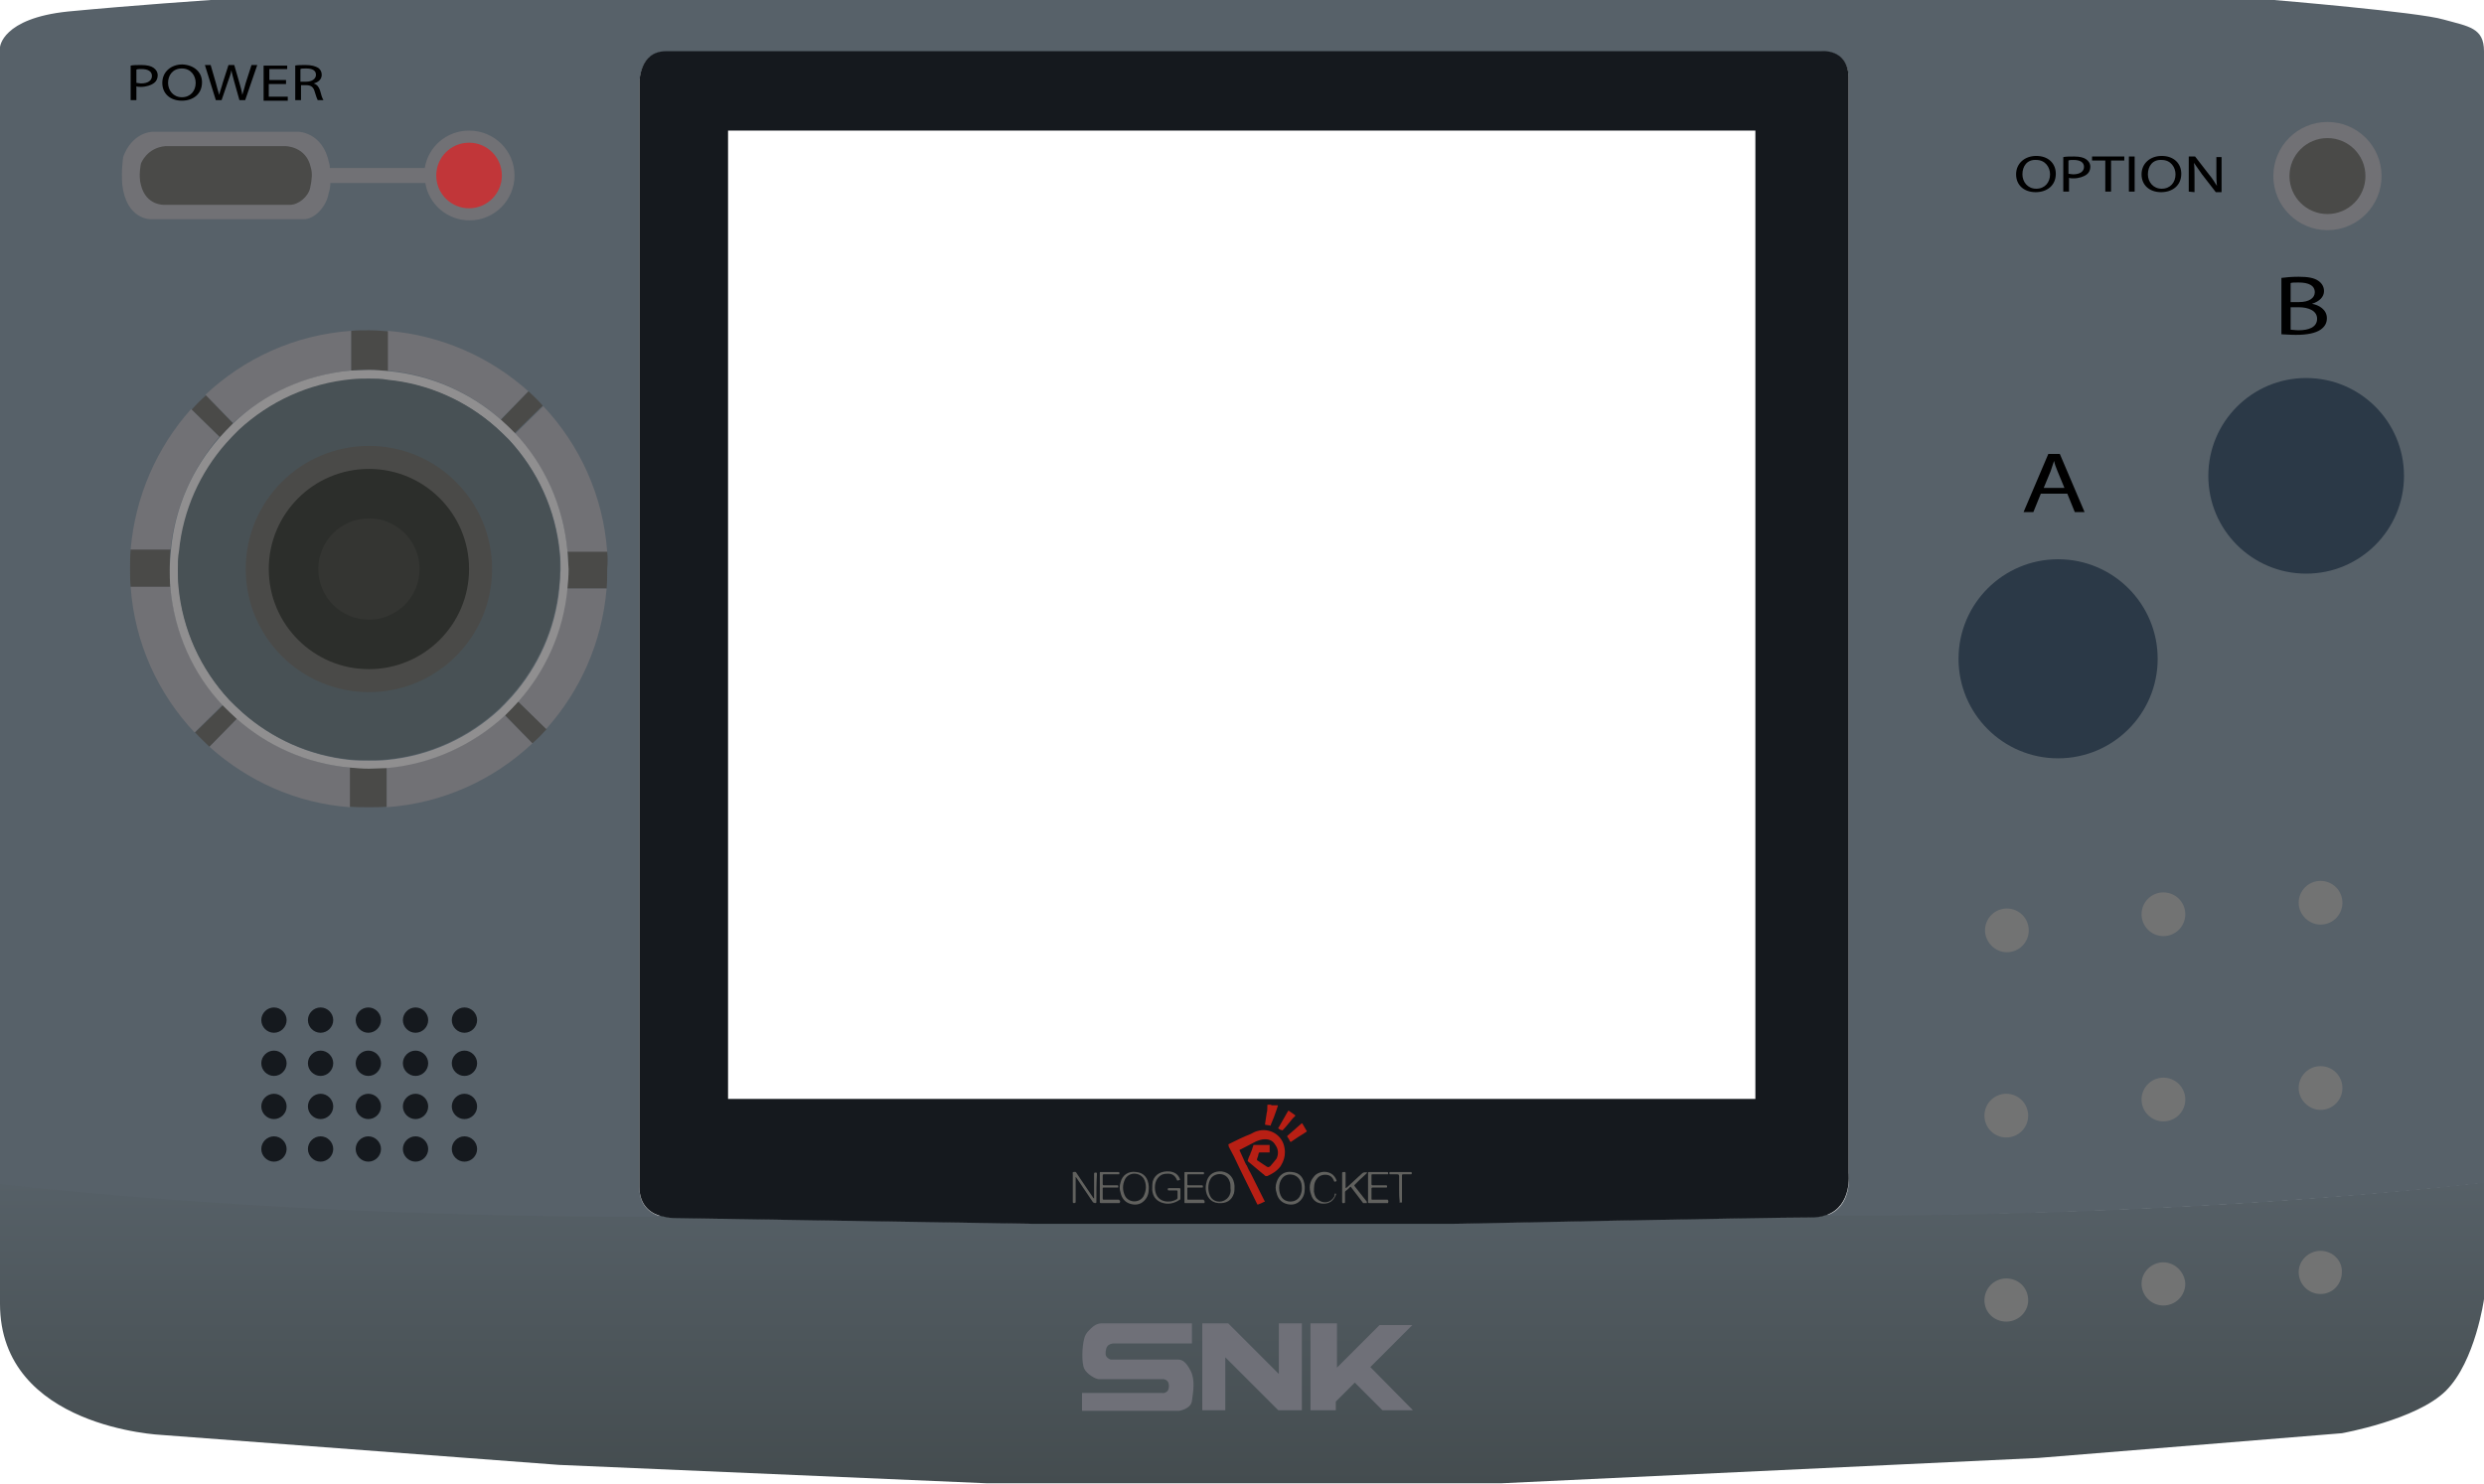 <?xml version="1.0" encoding="utf-8"?>
<!-- Generator: Adobe Illustrator 24.1.2, SVG Export Plug-In . SVG Version: 6.00 Build 0)  -->
<svg version="1.1" id="Calque_1" xmlns="http://www.w3.org/2000/svg" xmlns:xlink="http://www.w3.org/1999/xlink" x="0px" y="0px"
	 viewBox="0 0 431.6 257.9" style="enable-background:new 0 0 431.6 257.9;" xml:space="preserve">
<style type="text/css">
	.st0{fill:url(#SVGID_1_);}
	.st1{fill:#576169;}
	.st2{fill:#15191E;}
	.st3{fill:#717175;}
	.st4{fill:#4A4A48;}
	.st5{fill:#C13639;}
	.st6{fill:#2B3947;}
	.st7{fill:#727373;}
	.st8{fill:#908F90;}
	.st9{fill:#485155;}
	.st10{fill:#2C2E2B;}
	.st11{fill:#343532;}
	.st12{fill:#6F7078;}
	.st13{fill:#61615E;}
	.st14{fill:#B81F14;}
</style>
<linearGradient id="SVGID_1_" gradientUnits="userSpaceOnUse" x1="215.812" y1="2.13" x2="215.812" y2="54.48" gradientTransform="matrix(1 0 0 -1 0 260)">
	<stop  offset="0" style="stop-color:#444C4F"/>
	<stop  offset="1" style="stop-color:#566067"/>
</linearGradient>
<path class="st0" d="M431.6,205.5v5.9v14.4c0,0-1.5,10.8-6.6,15.9c-5.1,5.1-18.1,7.4-18.1,7.4l-52.8,4.3l-93.3,4.4h-89.3l-74.4-3.2
	l-69-5.2c0,0-28.1-1.2-28.1-22.8v-21c17,1.9,59.6,5.8,115.1,5.7c1,0.3,1.9,0.3,1.9,0.3l62.3,1h73.3c0,0,54.1-1.1,61.9-1.1
	c1.1,0,1.9-0.1,2.7-0.4C374.4,211.4,416.5,207.2,431.6,205.5L431.6,205.5z"/>
<g>
	<path class="st1" d="M431.6,8.9c0-4.1-2.7-4.3-7-5.5C420.3,2.1,395.1,0,395.1,0H36.6c0,0-13.3,0.9-24.8,2C0.3,3.2,0,8.2,0,8.2v12.7
		c0,0,0,129.3,0,184v0.9c17,1.9,59.6,5.8,115,5.7l0,0c-1.7-0.5-3.9-1.7-3.9-5.1c0-5.5,0-191.9,0-191.9s-0.1-5.5,4.6-5.5
		c4.7,0,100.2,0,100.2,0h100.5c0,0,4.8-0.6,4.8,4.7c0,5.3,0,190.3,0,190.3s0.8,5.8-4,7.3h0c57.3,0.1,99.4-4,114.5-5.7L431.6,8.9
		L431.6,8.9z"/>
	<path class="st2" d="M314.4,211.6c-7.7,0-61.9,1.1-61.9,1.1h0C252.5,212.7,306.7,211.6,314.4,211.6c1.1,0,2-0.1,2.8-0.4
		c0,0,0,0-0.1,0C316.3,211.5,315.4,211.6,314.4,211.6z"/>
	<path class="st2" d="M115.1,211.4C115,211.4,115,211.4,115.1,211.4c1,0.3,1.8,0.3,1.8,0.3l62.3,1h0l-62.3-1
		C116.9,211.7,116.1,211.7,115.1,211.4z"/>
	<path class="st2" d="M321.2,203.9c0,0,0-185,0-190.3c0-5.3-4.8-4.7-4.8-4.7H215.9c0,0-95.5,0-100.2,0c-4.7,0-4.6,5.5-4.6,5.5
		s0,186.4,0,191.9c0,3.4,2.2,4.7,3.9,5.1l0,0c0,0,0,0,0.1,0c1,0.3,1.9,0.3,1.9,0.3l62.3,1h73.3c0,0,54.1-1.1,61.9-1.1
		c1.1,0,1.9-0.1,2.7-0.4c0,0,0,0,0.1,0h0C321.9,209.6,321.2,203.9,321.2,203.9z M305,191H126.5V22.7H305V191z"/>
</g>
<path class="st3" d="M89.4,30.5c0,4.3-3.5,7.8-7.8,7.8c-3.9,0-7.1-2.8-7.7-6.5l-16.5,0c0,0.6-0.1,1.2-0.3,1.8
	c-0.4,2.4-2.5,4.5-4.3,4.5c-4.7,0-26.4,0-26.4,0s-3.9,0.3-5-5c-0.5-2.5,0-5.8,0-5.8s1.2-4,5-4.4h25.4c0,0,4.3,0,5.4,5.5
	c0.1,0.3,0.1,0.5,0.1,0.8l16.5,0c0.6-3.7,3.8-6.5,7.7-6.5C85.9,22.7,89.4,26.2,89.4,30.5z"/>
<path class="st4" d="M28.7,25.4h20.9c0,0,3.6,0,4.4,3.7c0.3,1,0.2,2.1-0.1,3.5c-0.3,1.6-2.1,3-3.5,3c-3.8,0-21.8,0-21.8,0
	s-3.2,0.2-4.1-3.4c-0.5-1.7,0-3.8,0-3.8S25.5,25.7,28.7,25.4z"/>
<circle class="st5" cx="81.5" cy="30.5" r="5.7"/>
<circle class="st6" cx="357.6" cy="114.5" r="17.3"/>
<circle class="st6" cx="400.7" cy="82.7" r="17"/>
<path class="st7" d="M344.9,161.7c0-2.1,1.7-3.8,3.8-3.8s3.8,1.7,3.8,3.8s-1.7,3.8-3.8,3.8S344.9,163.7,344.9,161.7z M348.6,197.7
	c2.1,0,3.8-1.7,3.8-3.8s-1.7-3.8-3.8-3.8s-3.8,1.7-3.8,3.8S346.5,197.7,348.6,197.7z M348.6,222.2c-2.1,0-3.8,1.7-3.8,3.8
	c0,2.1,1.7,3.7,3.8,3.7s3.8-1.7,3.8-3.7C352.4,223.8,350.7,222.2,348.6,222.2z M375.9,162.7c2.1,0,3.8-1.7,3.8-3.8s-1.7-3.8-3.8-3.8
	s-3.8,1.7-3.8,3.8S373.8,162.7,375.9,162.7z M375.9,194.9c2.1,0,3.8-1.7,3.8-3.8s-1.7-3.8-3.8-3.8s-3.8,1.7-3.8,3.8
	S373.8,194.9,375.9,194.9z M375.9,219.4c-2.1,0-3.8,1.7-3.8,3.7c0,2.1,1.7,3.8,3.8,3.8s3.8-1.7,3.8-3.8
	C379.6,221.1,377.9,219.4,375.9,219.4z M403.2,160.7c2.1,0,3.8-1.7,3.8-3.8s-1.7-3.8-3.8-3.8s-3.8,1.7-3.8,3.8
	S401.2,160.7,403.2,160.7z M403.2,192.9c2.1,0,3.8-1.7,3.8-3.8s-1.7-3.8-3.8-3.8s-3.8,1.7-3.8,3.8S401.2,192.9,403.2,192.9z
	 M403.2,217.4c-2.1,0-3.8,1.7-3.8,3.7c0,2.1,1.7,3.8,3.8,3.8c2.1,0,3.7-1.7,3.7-3.8C407,219.1,405.3,217.4,403.2,217.4z"/>
<path class="st2" d="M45.4,177.3c0-1.2,1-2.2,2.2-2.2s2.2,1,2.2,2.2s-1,2.2-2.2,2.2S45.4,178.5,45.4,177.3z M47.6,187
	c1.2,0,2.2-1,2.2-2.2s-1-2.2-2.2-2.2s-2.2,1-2.2,2.2S46.4,187,47.6,187z M47.6,194.5c1.2,0,2.2-1,2.2-2.2s-1-2.2-2.2-2.2
	s-2.2,1-2.2,2.2S46.4,194.5,47.6,194.5z M47.6,201.9c1.2,0,2.2-1,2.2-2.2s-1-2.2-2.2-2.2s-2.2,1-2.2,2.2S46.4,201.9,47.6,201.9z
	 M55.7,179.5c1.2,0,2.2-1,2.2-2.2s-1-2.2-2.2-2.2s-2.2,1-2.2,2.2S54.5,179.5,55.7,179.5z M55.7,187c1.2,0,2.2-1,2.2-2.2
	s-1-2.2-2.2-2.2s-2.2,1-2.2,2.2S54.5,187,55.7,187z M55.7,194.5c1.2,0,2.2-1,2.2-2.2s-1-2.2-2.2-2.2s-2.2,1-2.2,2.2
	S54.5,194.5,55.7,194.5z M55.7,201.9c1.2,0,2.2-1,2.2-2.2s-1-2.2-2.2-2.2s-2.2,1-2.2,2.2S54.5,201.9,55.7,201.9z M64,179.5
	c1.2,0,2.2-1,2.2-2.2s-1-2.2-2.2-2.2s-2.2,1-2.2,2.2S62.8,179.5,64,179.5z M64,187c1.2,0,2.2-1,2.2-2.2s-1-2.2-2.2-2.2
	s-2.2,1-2.2,2.2S62.8,187,64,187z M64,194.5c1.2,0,2.2-1,2.2-2.2s-1-2.2-2.2-2.2s-2.2,1-2.2,2.2S62.8,194.5,64,194.5z M64,201.9
	c1.2,0,2.2-1,2.2-2.2s-1-2.2-2.2-2.2s-2.2,1-2.2,2.2S62.8,201.9,64,201.9z M72.2,179.5c1.2,0,2.2-1,2.2-2.2s-1-2.2-2.2-2.2
	s-2.2,1-2.2,2.2S71,179.5,72.2,179.5z M72.2,187c1.2,0,2.2-1,2.2-2.2s-1-2.2-2.2-2.2s-2.2,1-2.2,2.2S71,187,72.2,187z M72.2,194.5
	c1.2,0,2.2-1,2.2-2.2s-1-2.2-2.2-2.2s-2.2,1-2.2,2.2S71,194.5,72.2,194.5z M72.2,201.9c1.2,0,2.2-1,2.2-2.2s-1-2.2-2.2-2.2
	s-2.2,1-2.2,2.2S71,201.9,72.2,201.9z M80.7,179.5c1.2,0,2.2-1,2.2-2.2s-1-2.2-2.2-2.2c-1.2,0-2.2,1-2.2,2.2S79.5,179.5,80.7,179.5z
	 M80.7,187c1.2,0,2.2-1,2.2-2.2s-1-2.2-2.2-2.2c-1.2,0-2.2,1-2.2,2.2S79.5,187,80.7,187z M80.7,194.5c1.2,0,2.2-1,2.2-2.2
	s-1-2.2-2.2-2.2c-1.2,0-2.2,1-2.2,2.2S79.5,194.5,80.7,194.5z M80.7,201.9c1.2,0,2.2-1,2.2-2.2s-1-2.2-2.2-2.2c-1.2,0-2.2,1-2.2,2.2
	S79.5,201.9,80.7,201.9z"/>
<circle class="st3" cx="404.4" cy="30.6" r="9.4"/>
<circle class="st4" cx="404.4" cy="30.6" r="6.6"/>
<path class="st4" d="M40.5,73.6c-0.8,0.8-1.6,1.6-2.3,2.4l-4.9-4.8c0.8-0.9,1.6-1.7,2.5-2.5L40.5,73.6z M64.1,57.4c-1,0-2,0-3.1,0.1
	v6.9c1-0.1,2-0.1,3.1-0.1c1.1,0,2.3,0.1,3.4,0.2v-6.9C66.4,57.5,65.2,57.4,64.1,57.4z M91.8,68L87,73c0.8,0.7,1.6,1.5,2.4,2.3
	l4.9-4.8C93.6,69.7,92.7,68.8,91.8,68z M105.5,95.8h-6.9c0.1,1,0.1,2,0.1,3.1c0,1.1-0.1,2.3-0.2,3.4h6.9c0.1-1.1,0.1-2.2,0.1-3.4
	C105.6,97.9,105.6,96.9,105.5,95.8z M90,121.9c-0.8,0.8-1.5,1.6-2.3,2.4l4.8,4.9c0.9-0.8,1.7-1.6,2.5-2.5L90,121.9z M64.1,133.5
	c-1.1,0-2.3-0.1-3.4-0.2v6.9c1.1,0.1,2.2,0.1,3.4,0.1c1,0,2.1,0,3.1-0.1v-6.9C66.2,133.5,65.1,133.5,64.1,133.5z M38.8,122.5
	l-4.9,4.8c0.8,0.9,1.7,1.7,2.5,2.5l4.8-4.9C40.3,124.1,39.5,123.3,38.8,122.5z M29.6,95.5h-6.9c-0.1,1.1-0.1,2.2-0.1,3.4
	c0,1,0,2.1,0.1,3.1h6.9c-0.1-1-0.1-2-0.1-3.1C29.5,97.8,29.5,96.6,29.6,95.5z"/>
<path class="st3" d="M29.6,95.5h-6.9c0.8-9.3,4.6-17.8,10.5-24.4l4.9,4.8C33.5,81.3,30.4,88.1,29.6,95.5z M29.6,102h-6.9
	c0.7,9.8,4.8,18.6,11.1,25.3l4.9-4.8C33.7,117,30.3,109.9,29.6,102z M36.4,129.8c6.6,5.9,15,9.8,24.4,10.5v-6.9
	c-7.5-0.7-14.3-3.8-19.6-8.5L36.4,129.8z M61,64.4v-6.9c-9.8,0.7-18.6,4.8-25.3,11.1l4.8,4.9C46,68.5,53.1,65.1,61,64.4z M91.8,68
	c-6.6-5.9-15-9.7-24.4-10.5v6.9c7.5,0.7,14.3,3.8,19.6,8.5L91.8,68z M67.2,133.4v6.9c9.8-0.7,18.6-4.8,25.3-11.1l-4.8-4.9
	C82.2,129.4,75.1,132.7,67.2,133.4L67.2,133.4z M90,121.9l4.9,4.8c5.9-6.6,9.7-15,10.5-24.4h-6.9C97.8,109.8,94.7,116.6,90,121.9z
	 M98.6,95.9h6.9c-0.7-9.8-4.8-18.6-11.1-25.3l-4.9,4.8C94.6,80.8,97.9,87.9,98.6,95.9z"/>
<path class="st8" d="M98.6,95.8c-0.7-7.9-4-15.1-9.1-20.5c-0.8-0.8-1.6-1.6-2.4-2.3c-5.3-4.7-12.1-7.8-19.6-8.5
	c-1.1-0.1-2.2-0.2-3.4-0.2c-1,0-2,0.1-3.1,0.1c-7.9,0.7-15.1,4-20.5,9.2c-0.8,0.8-1.6,1.6-2.3,2.4c-4.7,5.3-7.8,12.1-8.5,19.6
	c-0.1,1.1-0.2,2.2-0.2,3.4c0,1,0,2.1,0.1,3.1c0.7,7.9,4,15.1,9.1,20.5c0.8,0.8,1.6,1.6,2.4,2.3c5.3,4.7,12.1,7.8,19.6,8.5
	c1.1,0.1,2.2,0.2,3.4,0.2c1,0,2.1-0.1,3.1-0.1c7.9-0.7,15.1-4.1,20.6-9.2c0.8-0.8,1.6-1.6,2.3-2.4c4.7-5.3,7.8-12.1,8.5-19.6
	c0.1-1.1,0.2-2.2,0.2-3.4C98.7,97.9,98.7,96.9,98.6,95.8L98.6,95.8z M97.2,102.2c-0.7,7.2-3.7,13.7-8.2,18.8
	c-0.7,0.8-1.5,1.6-2.2,2.3c-5.3,4.9-12.1,8.1-19.7,8.8c-1,0.1-1.9,0.1-2.9,0.1c-1.1,0-2.2,0-3.2-0.1c-7.2-0.7-13.7-3.7-18.8-8.2
	c-0.8-0.7-1.6-1.5-2.3-2.2c-4.9-5.3-8.1-12.1-8.8-19.7c-0.1-1-0.1-1.9-0.1-2.9c0-1.1,0-2.2,0.2-3.2c0.7-7.2,3.7-13.7,8.2-18.8
	c0.7-0.8,1.5-1.6,2.2-2.3c5.3-4.9,12.1-8.1,19.7-8.8c1-0.1,2-0.1,2.9-0.1c1.1,0,2.2,0,3.2,0.2c7.2,0.7,13.7,3.7,18.8,8.2
	c0.8,0.7,1.6,1.5,2.3,2.2c4.9,5.3,8.1,12.1,8.8,19.7c0.1,1,0.1,1.9,0.1,2.9C97.3,100,97.3,101.1,97.2,102.2L97.2,102.2z"/>
<path class="st9" d="M97.3,98.9c0,1.1,0,2.2-0.2,3.2c-0.7,7.2-3.7,13.7-8.2,18.8c-0.7,0.8-1.5,1.6-2.2,2.3
	c-5.3,4.9-12.1,8.1-19.7,8.8c-1,0.1-1.9,0.1-2.9,0.1c-1.1,0-2.2,0-3.2-0.1c-7.2-0.7-13.7-3.7-18.8-8.2c-0.8-0.7-1.6-1.5-2.3-2.2
	c-4.9-5.3-8.1-12.1-8.8-19.7c-0.1-1-0.1-1.9-0.1-2.9c0-1.1,0-2.2,0.2-3.2c0.7-7.2,3.7-13.7,8.2-18.8c0.7-0.8,1.5-1.6,2.2-2.3
	c5.3-4.9,12.1-8.1,19.7-8.8c1-0.1,2-0.1,2.9-0.1c1.1,0,2.2,0,3.2,0.2c7.2,0.7,13.7,3.7,18.8,8.2c0.8,0.7,1.6,1.5,2.3,2.2
	c4.9,5.3,8.1,12.1,8.8,19.7C97.3,96.9,97.3,97.9,97.3,98.9L97.3,98.9z"/>
<circle class="st4" cx="64.1" cy="98.9" r="21.4"/>
<circle class="st10" cx="64.1" cy="98.9" r="17.4"/>
<circle class="st11" cx="64.1" cy="98.9" r="8.8"/>
<path class="st12" d="M245.5,245.1h-5.3l-4.8-4.8l-3.3,3.3v1.5h-4.4V230h4.6v7.7l7.4-7.4h5.7l-7.3,7.3L245.5,245.1z M222.2,230v8.8
	l-8.8-8.8h-4.5v15.1h4v-9.2l9.2,9.2h4.1V230L222.2,230z M206.9,238.3c-0.8-1.6-1.5-2-2.2-2c-0.7,0-11.7,0-11.7,0s-0.5-0.1-0.8-0.6
	c-0.2-0.3-0.1-1.3,0.2-1.7c0.3-0.4,0.8-0.5,1.1-0.5h13.6V230h-15.7c-0.5,0-1,0.2-1.4,0.5c-0.6,0.5-1.4,1.2-1.6,2.1
	c-0.4,1.4-0.5,4.3,0,5.3s2,1.8,2.5,1.8s11.3,0,11.3,0s0.6,0.1,0.8,0.6s0.1,1.4-0.3,1.6c-0.4,0.3-0.5,0.2-1,0.2c-0.4,0-13.7,0-13.7,0
	v3.1h16.9c0,0,2-0.3,2.2-1.7C207.3,242,207.7,239.9,206.9,238.3L206.9,238.3z"/>
<path d="M22.7,11.4c0.5-0.1,1.1-0.1,1.9-0.1c1,0,1.7,0.2,2.1,0.5c0.4,0.3,0.7,0.7,0.7,1.3c0,0.5-0.2,1-0.6,1.3
	c-0.5,0.4-1.4,0.7-2.3,0.7c-0.3,0-0.6,0-0.8-0.1v2.4h-1V11.4z M23.7,14.4c0.2,0,0.5,0.1,0.8,0.1c1.2,0,1.9-0.5,1.9-1.3
	c0-0.8-0.7-1.2-1.8-1.2c-0.4,0-0.7,0-0.9,0.1L23.7,14.4z"/>
<path d="M35.1,14.3c0,2.1-1.6,3.2-3.5,3.2c-2,0-3.4-1.2-3.4-3.1c0-1.9,1.5-3.2,3.5-3.2C33.7,11.3,35.1,12.5,35.1,14.3z M29.2,14.4
	c0,1.3,0.9,2.5,2.4,2.5c1.5,0,2.4-1.1,2.4-2.5c0-1.2-0.8-2.5-2.4-2.5C30,11.9,29.2,13.1,29.2,14.4z"/>
<path d="M37.5,17.4l-1.9-6.1h1l0.9,3.1c0.2,0.8,0.4,1.5,0.6,2.1h0c0.1-0.6,0.4-1.3,0.6-2.1l1-3.1h1l0.9,3.1c0.2,0.7,0.4,1.4,0.5,2.1
	h0c0.2-0.7,0.4-1.3,0.6-2.1l1-3.1h1l-2.1,6.1h-1l-0.9-3.2c-0.2-0.8-0.4-1.4-0.5-2h0c-0.1,0.6-0.3,1.2-0.6,2l-1.1,3.2L37.5,17.4
	L37.5,17.4z"/>
<path d="M49.6,14.6h-2.9v2.2H50v0.7h-4.2v-6.1h4.1V12h-3.1v1.9h2.9V14.6z"/>
<path d="M51.2,11.4c0.5-0.1,1.2-0.1,1.9-0.1c1,0,1.7,0.2,2.2,0.5c0.4,0.3,0.6,0.7,0.6,1.2c0,0.8-0.6,1.3-1.4,1.5v0
	c0.6,0.2,0.9,0.6,1.1,1.2c0.2,0.8,0.4,1.4,0.6,1.7h-1c-0.1-0.2-0.3-0.7-0.5-1.4c-0.2-0.8-0.6-1.2-1.5-1.2h-0.9v2.6h-1V11.4z
	 M52.2,14.2h1c1,0,1.7-0.5,1.7-1.2c0-0.8-0.7-1.1-1.7-1.1c-0.5,0-0.8,0-1,0.1V14.2z"/>
<path d="M357.2,30.2c0,2.1-1.6,3.2-3.5,3.2c-2,0-3.4-1.2-3.4-3.1c0-1.9,1.5-3.2,3.5-3.2C355.9,27.1,357.2,28.4,357.2,30.2z
	 M351.4,30.3c0,1.3,0.9,2.5,2.4,2.5c1.5,0,2.4-1.1,2.4-2.5c0-1.2-0.8-2.5-2.4-2.5C352.2,27.7,351.4,28.9,351.4,30.3z"/>
<path d="M358.5,27.3c0.5-0.1,1.1-0.1,1.9-0.1c1,0,1.7,0.2,2.1,0.5c0.4,0.3,0.7,0.7,0.7,1.3c0,0.5-0.2,1-0.6,1.3
	c-0.5,0.4-1.4,0.7-2.3,0.7c-0.3,0-0.6,0-0.8-0.1v2.4h-1L358.5,27.3L358.5,27.3z M359.4,30.2c0.2,0,0.5,0.1,0.8,0.1
	c1.2,0,1.9-0.5,1.9-1.3c0-0.8-0.7-1.2-1.8-1.2c-0.4,0-0.7,0-0.9,0.1L359.4,30.2L359.4,30.2z"/>
<path d="M365.8,27.9h-2.3v-0.7h5.6v0.7h-2.3v5.4h-1V27.9z"/>
<path d="M370.9,27.2v6.1h-1v-6.1L370.9,27.2z"/>
<path d="M379,30.2c0,2.1-1.6,3.2-3.5,3.2c-2,0-3.4-1.2-3.4-3.1c0-1.9,1.5-3.2,3.5-3.2C377.7,27.1,379,28.4,379,30.2z M373.2,30.3
	c0,1.3,0.9,2.5,2.4,2.5c1.5,0,2.4-1.1,2.4-2.5c0-1.2-0.8-2.5-2.4-2.5C374,27.7,373.2,28.9,373.2,30.3z"/>
<path d="M380.3,33.3v-6.1h1.1l2.4,3.1c0.6,0.7,1,1.4,1.4,2l0,0c-0.1-0.8-0.1-1.5-0.1-2.5v-2.5h0.9v6.1h-1l-2.4-3.1
	c-0.5-0.7-1-1.4-1.4-2l0,0c0.1,0.8,0.1,1.5,0.1,2.5v2.6L380.3,33.3L380.3,33.3z"/>
<path d="M354.6,85.8l-1.3,3.2h-1.7l4.3-10.1h2l4.3,10.1h-1.7l-1.3-3.2H354.6z M358.7,84.8l-1.2-2.9c-0.3-0.7-0.5-1.3-0.6-1.8h0
	c-0.2,0.6-0.4,1.2-0.6,1.8l-1.2,2.9H358.7z"/>
<path d="M396.4,48.3c0.7-0.1,1.8-0.2,3-0.2c1.6,0,2.7,0.2,3.4,0.7c0.6,0.4,1,1,1,1.8c0,1-0.8,1.8-2.1,2.2v0c1.2,0.2,2.6,1,2.6,2.5
	c0,0.9-0.4,1.5-1.1,2c-0.9,0.6-2.3,0.9-4.3,0.9c-1.1,0-2-0.1-2.5-0.1L396.4,48.3L396.4,48.3z M398,52.5h1.5c1.7,0,2.7-0.7,2.7-1.7
	c0-1.2-1.1-1.7-2.8-1.7c-0.7,0-1.2,0-1.4,0.1L398,52.5z M398,57.3c0.3,0,0.8,0.1,1.4,0.1c1.7,0,3.2-0.5,3.2-2c0-1.4-1.5-2-3.2-2H398
	L398,57.3z"/>
<path class="st13" d="M243.1,206.6c0-0.7,0-1.5,0-2.2c0-0.2-0.1-0.3-0.3-0.3c-0.4,0-0.8,0-1.2,0c-0.2,0-0.2-0.1-0.2-0.2
	c0-0.1,0-0.2,0.2-0.2c1.2,0,2.3,0,3.5,0c0.2,0,0.2,0.1,0.2,0.2c0,0.1,0,0.2-0.2,0.2c-0.4,0-0.9,0-1.3,0c-0.2,0-0.2,0.1-0.2,0.2
	c0,1.5,0,3,0,4.5c0,0.1,0,0.2,0,0.2c-0.1,0-0.3,0-0.4,0c-0.1,0,0-0.1,0-0.2C243.1,208.1,243.1,207.4,243.1,206.6L243.1,206.6z"/>
<path class="st13" d="M241.2,208.9c0,0.2,0,0.2-0.2,0.2c-1,0-2.1,0-3.1,0c-0.2,0-0.2-0.1-0.2-0.2c0-0.8,0-1.6,0-2.5
	c0-0.8,0-1.7,0-2.5c0-0.1,0-0.2,0.2-0.2c1,0,2,0,3.1,0c0.2,0,0.2,0.1,0.2,0.2c0,0.2,0,0.2-0.2,0.2c-0.8,0-1.7,0-2.5,0
	c-0.2,0-0.2,0-0.2,0.2c0,0.5,0,1,0,1.5c0,0.2,0.1,0.2,0.2,0.2c0.8,0,1.5,0,2.3,0c0.2,0,0.2,0.1,0.2,0.2c0,0.2,0,0.2-0.2,0.2
	c-0.8,0-1.5,0-2.3,0c-0.2,0-0.2,0.1-0.2,0.2c0,0.6,0,1.1,0,1.7c0,0.2,0,0.2,0.2,0.2c0.9,0,1.7,0,2.6,0
	C241.2,208.7,241.3,208.7,241.2,208.9L241.2,208.9z"/>
<path class="st13" d="M237.5,209.1c-0.2,0-0.4,0-0.6,0c-0.1,0-0.1-0.1-0.2-0.2c-0.6-0.8-1.3-1.7-1.9-2.5c-0.1-0.2-0.2-0.2-0.3,0
	c-0.2,0.2-0.4,0.4-0.7,0.6c-0.1,0.1-0.1,0.2-0.1,0.3c0,0.5,0,1.1,0,1.6c0,0.2-0.1,0.2-0.2,0.2c-0.1,0-0.3,0.1-0.3-0.2
	c0-1.7,0-3.4,0-5c0-0.2,0.1-0.2,0.3-0.2c0.1,0,0.3-0.1,0.3,0.2c0,0.8,0,1.6,0,2.4c0,0.1,0,0.2,0,0.2c0.1,0,0.1-0.1,0.2-0.1
	c0.9-0.8,1.7-1.6,2.6-2.4c0.3-0.3,0.6-0.3,1-0.2c-0.5,0.5-1,0.9-1.4,1.3c-0.3,0.3-0.5,0.5-0.8,0.8c-0.1,0.1-0.1,0.2,0,0.3
	c0.7,0.9,1.5,1.9,2.2,2.8C237.4,208.9,237.4,209,237.5,209.1L237.5,209.1z"/>
<path class="st13" d="M232.1,207.7c-0.4,1-1.1,1.5-2.1,1.5c-1.1,0-1.9-0.5-2.2-1.6c-0.4-1.1-0.3-2.2,0.5-3.1
	c0.8-1.1,3.2-1.3,3.9,0.6c0,0.1,0.1,0.2,0,0.2c-0.1,0-0.3,0.2-0.4,0c-0.2-0.6-0.6-1-1.2-1.1c-0.7-0.1-1.4,0.1-1.8,0.7
	c-0.5,0.6-0.5,1.4-0.5,2.2c0.1,0.5,0.2,1,0.6,1.3c0.9,0.9,2.3,0.7,2.9-0.4c0.1-0.1,0.1-0.2,0.1-0.4c0-0.2,0.1-0.2,0.2-0.1
	C232.2,207.4,232.2,207.4,232.1,207.7L232.1,207.7z"/>
<path class="st13" d="M226.7,206.2c-0.1-1.5-0.9-2.4-2.2-2.5c-1.3-0.2-2.3,0.5-2.7,1.8c-0.2,0.6-0.2,1.2,0,1.8
	c0.2,0.9,0.7,1.6,1.6,1.9c0.9,0.3,1.8,0.2,2.5-0.5c0.6-0.6,0.8-1.3,0.8-2.1C226.7,206.3,226.7,206.3,226.7,206.2L226.7,206.2z
	 M225.8,208c-0.7,1.1-2.4,1.1-3.1,0.1c-0.6-0.9-0.6-2.4,0-3.2c0.7-1.1,2.4-1,3.1,0.1c0.3,0.4,0.4,0.9,0.4,1.6
	C226.2,207,226.1,207.5,225.8,208z"/>
<path class="st14" d="M223.7,197.6c-0.1-0.1-0.1-0.1,0-0.2c0.8-0.7,1.6-1.4,2.4-2.1c0.1-0.1,0.1-0.1,0.2,0c0.2,0.4,0.5,0.8,0.7,1.2
	c0.1,0.1,0.1,0.1,0,0.2c-0.1,0.1-0.2,0.1-0.3,0.2c-0.8,0.5-1.6,1-2.3,1.5c-0.1,0.1-0.2,0.1-0.3-0.1C224,198,223.8,197.8,223.7,197.6
	L223.7,197.6z"/>
<path class="st14" d="M221,192.1C221.1,192.1,221.1,192.1,221,192.1c0.1,0,0.1,0,0.2,0c0,0,0,0,0.1,0c0.1,0,0.1,0,0.2,0
	c0,0,0,0,0.1,0c0,0,0.1,0,0.1,0c0,0,0,0,0.1,0c0,0,0.1,0,0.1,0c0,0,0,0,0.1,0c0.1,0.1,0,0.1,0,0.2c-0.1,0.2-0.1,0.4-0.2,0.6
	c-0.3,0.9-0.6,1.7-1,2.6c0,0.1,0,0.2-0.2,0.1c-0.2,0-0.5-0.1-0.7-0.1c-0.1,0-0.1-0.1-0.1-0.1c0.1-0.7,0.2-1.4,0.3-2
	c0.1-0.3,0.1-0.7,0.1-1c0,0,0,0,0-0.1c0,0,0-0.1,0-0.1c0,0,0,0,0-0.1c0-0.1,0.1-0.1,0.2-0.1c0,0,0.1,0,0.1,0c0,0,0,0,0.1,0
	c0,0,0.1,0,0.1,0c0,0,0.1,0,0.1,0C220.9,192.1,221,192.1,221,192.1L221,192.1z"/>
<path class="st14" d="M222.1,196.1c0-0.1,0-0.1,0.1-0.2c0.5-0.9,1.1-1.9,1.6-2.8c0.1-0.1,0.1-0.1,0.2,0c0.3,0.2,0.7,0.5,1,0.7
	c0.1,0.1,0.1,0.1,0,0.2c-0.1,0.1-0.2,0.2-0.3,0.3c0,0-0.1,0.1-0.1,0.1c-0.6,0.7-1.1,1.4-1.7,2c-0.1,0.1-0.1,0.1-0.2,0
	C222.5,196.4,222.3,196.3,222.1,196.1L222.1,196.1z"/>
<path class="st14" d="M216.4,202.2L216.4,202.2C216.5,202.2,216.5,202.2,216.4,202.2L216.4,202.2c0,0.1,0.1,0.1,0.1,0.1l0,0
	c0,0,0,0.1,0,0.1c0,0,0,0,0,0l0,0l0,0c0,0,0,0,0,0c0,0,0,0.1,0.1,0.1c0.2,0.5,0.4,0.9,0.7,1.4c0.8,1.6,1.6,3.2,2.4,4.8
	c0.1,0.1,0.1,0.2-0.1,0.2c-0.1,0-0.1,0.1-0.2,0.1c0,0,0,0,0,0c0,0,0,0,0,0c-0.2,0.1-0.4,0.2-0.7,0.3c-0.2,0.1-0.2,0.1-0.3-0.1
	c-1.3-2.7-2.7-5.4-4-8.2c-0.3-0.6-0.6-1.1-0.9-1.7c0,0,0,0,0-0.1c-0.1-0.3-0.1-0.3,0.1-0.4c1.2-0.6,2.4-1.2,3.7-1.7
	c0.4-0.2,0.7-0.4,1.1-0.5c2.2-0.7,4.5,0.7,4.8,3c0.3,1.8-0.7,3-0.7,3.1c0,0,0,0,0,0c-0.6,0.8-1.4,1.3-2.3,1.7c-0.1,0-0.2,0-0.3,0
	c-0.2-0.1-0.3-0.3-0.5-0.4c-0.8-0.7-1.7-1.4-2.5-2.1c-0.1-0.1-0.1-0.1-0.1-0.2c0.1-0.3,0.2-0.7,0.4-1c0.1-0.4,0.3-0.7,0.4-1.1
	c0,0,0.2-0.6,0.2-0.6c0,0,0,0,0,0c0.6,0,2.3,0,2.6,0c0.1,0,0.1,0,0.2,0c0,0,0,1.1,0,1.3c-0.2,0-0.3,0-0.5,0c-0.4,0-0.8,0-1.2,0
	c-0.1,0-0.1,0-0.2,0.1c0,0.2-0.1,0.3-0.1,0.5c0,0-0.2,0.5-0.2,0.6c0,0.1,0,0.2,0.1,0.2c0.5,0.3,1,0.7,1.5,1c0.3,0.2,0.4,0.2,0.7,0
	c0.3-0.3,1-1.2,1-1.2c0,0,0-0.1,0.1-0.1c0.4-0.9,0.3-1.7-0.2-2.4c-0.4-0.7-1-1-1.8-1c-0.6,0-1.1,0.2-1.6,0.4
	c-0.8,0.4-1.7,0.9-2.5,1.3c-0.4,0.2-0.4,0.1-0.2,0.5c0,0,0,0,0,0L216.4,202.2z"/>
<g>
	<path class="st13" d="M214.5,206.1c-0.1-1.3-0.8-2.3-2.2-2.5c-1.2-0.1-2.2,0.4-2.6,1.6c-0.1,0.4-0.2,0.8-0.2,1.1c0,0.1,0,0.3,0,0.4
		c0.1,1.2,0.8,2.3,2.2,2.4c1.3,0.1,2.3-0.4,2.7-1.7C214.5,207,214.5,206.6,214.5,206.1L214.5,206.1z M213.4,208.1c-0.8,1-2.3,1-3,0
		c-0.6-0.9-0.6-2.4,0-3.3c0.7-1,2.6-1.1,3.2,0.4c0.2,0.4,0.2,0.8,0.2,1.3C213.9,207,213.8,207.6,213.4,208.1L213.4,208.1z"/>
	<path class="st13" d="M209.3,208.9c0,0.2,0,0.2-0.2,0.2c-1,0-2.1,0-3.1,0c-0.2,0-0.2,0-0.2-0.2c0-0.8,0-1.7,0-2.5
		c0-0.8,0-1.6,0-2.5c0-0.2,0-0.2,0.2-0.2c1,0,2,0,3,0c0.2,0,0.2,0.1,0.2,0.2c0,0.2,0,0.2-0.2,0.2c-0.8,0-1.7,0-2.5,0
		c-0.2,0-0.2,0-0.2,0.2c0,0.5,0,1,0,1.5c0,0.1,0,0.2,0.2,0.2c0.8,0,1.5,0,2.3,0c0.2,0,0.2,0.1,0.2,0.2c0,0.2,0,0.2-0.2,0.2
		c-0.8,0-1.5,0-2.3,0c-0.2,0-0.2,0-0.2,0.2c0,0.6,0,1.1,0,1.7c0,0.2,0,0.2,0.2,0.2c0.9,0,1.7,0,2.6,0
		C209.3,208.7,209.3,208.7,209.3,208.9L209.3,208.9z"/>
	<path class="st13" d="M205.1,208.3c0,0.1,0,0.2-0.1,0.2c-1,0.7-2.1,0.9-3.2,0.5c-1-0.4-1.5-1.1-1.6-2.2c0-0.5,0-1,0.1-1.5
		c0.4-1.3,1.6-1.8,2.9-1.7c0.9,0.1,1.5,0.5,1.8,1.3c0,0.1,0.1,0.2-0.1,0.2c-0.1,0-0.3,0.2-0.4,0c-0.3-0.8-0.9-1.2-1.8-1.1
		c-0.8,0-1.4,0.4-1.8,1.2c-0.4,0.9-0.3,2.3,0.4,3c0.6,0.6,1.4,0.7,2.2,0.6c0.4-0.1,0.7-0.2,1-0.4c0.1-0.1,0.1-0.1,0.1-0.3
		c0-0.3,0-0.7,0-1c0-0.2-0.1-0.2-0.2-0.2c-0.4,0-0.9,0-1.3,0c-0.2,0-0.2-0.1-0.2-0.2c0-0.1,0-0.2,0.2-0.2c0.3,0,0.6,0,0.9,0
		c0.3,0,0.6,0,0.9,0c0.2,0,0.2,0.1,0.2,0.2C205.1,207.2,205.1,207.7,205.1,208.3L205.1,208.3z"/>
	<path class="st13" d="M199.6,206.2c-0.1-1.5-0.9-2.4-2.2-2.5c-1.3-0.2-2.4,0.5-2.7,1.8c-0.2,0.6-0.2,1.2,0,1.8
		c0.2,0.9,0.7,1.6,1.6,1.9c0.9,0.3,1.8,0.2,2.5-0.5c0.6-0.6,0.8-1.3,0.8-2.1C199.6,206.3,199.6,206.3,199.6,206.2L199.6,206.2z
		 M198.7,207.9c-0.7,1.2-2.5,1.2-3.2,0c-0.5-1-0.5-2,0-3c0.7-1.2,2.4-1.2,3.2-0.1c0.3,0.5,0.4,1,0.4,1.6
		C199.1,206.9,198.9,207.5,198.7,207.9L198.7,207.9z"/>
	<path class="st13" d="M194.6,208.9c0,0.2-0.1,0.2-0.2,0.2c-1,0-2.1,0-3.1,0c-0.2,0-0.2-0.1-0.2-0.2c0-0.8,0-1.6,0-2.5s0-1.6,0-2.5
		c0-0.2,0-0.2,0.2-0.2c1,0,2,0,3,0c0.2,0,0.2,0.1,0.2,0.2c0,0.2,0,0.2-0.2,0.2c-0.8,0-1.7,0-2.5,0c-0.2,0-0.2,0.1-0.2,0.2
		c0,0.5,0,1,0,1.5c0,0.2,0.1,0.2,0.2,0.2c0.8,0,1.5,0,2.3,0c0.2,0,0.2,0.1,0.2,0.2c0,0.2,0,0.2-0.2,0.2c-0.8,0-1.5,0-2.3,0
		c-0.2,0-0.2,0-0.2,0.2c0,0.6,0,1.1,0,1.7c0,0.2,0.1,0.2,0.2,0.2c0.9,0,1.7,0,2.6,0C194.6,208.7,194.7,208.7,194.6,208.9
		L194.6,208.9z"/>
	<path class="st13" d="M190.5,208.9c0,0.1,0,0.2-0.2,0.2c-0.2,0-0.4-0.1-0.5-0.3c-0.9-1.3-1.8-2.7-2.7-4c-0.1-0.1-0.1-0.2-0.2-0.2
		c-0.1,0,0,0.1,0,0.1c0,1.4,0,2.7,0,4.1c0,0.2,0,0.3-0.3,0.3c-0.2,0-0.2-0.1-0.2-0.3c0-1.6,0-3.2,0-4.8c0-0.1-0.1-0.2,0.1-0.3
		c0.2,0,0.4-0.1,0.5,0.1c0.3,0.4,0.5,0.8,0.8,1.2c0.7,1,1.4,2.1,2.1,3.1c0,0.1,0.1,0.1,0.2,0.2c0-0.4,0-0.8,0-1.1c0-1.1,0-2.1,0-3.2
		c0-0.2,0.1-0.2,0.3-0.2c0.1,0,0.2,0,0.2,0.2C190.5,205.6,190.5,207.2,190.5,208.9L190.5,208.9z"/>
</g>
</svg>
